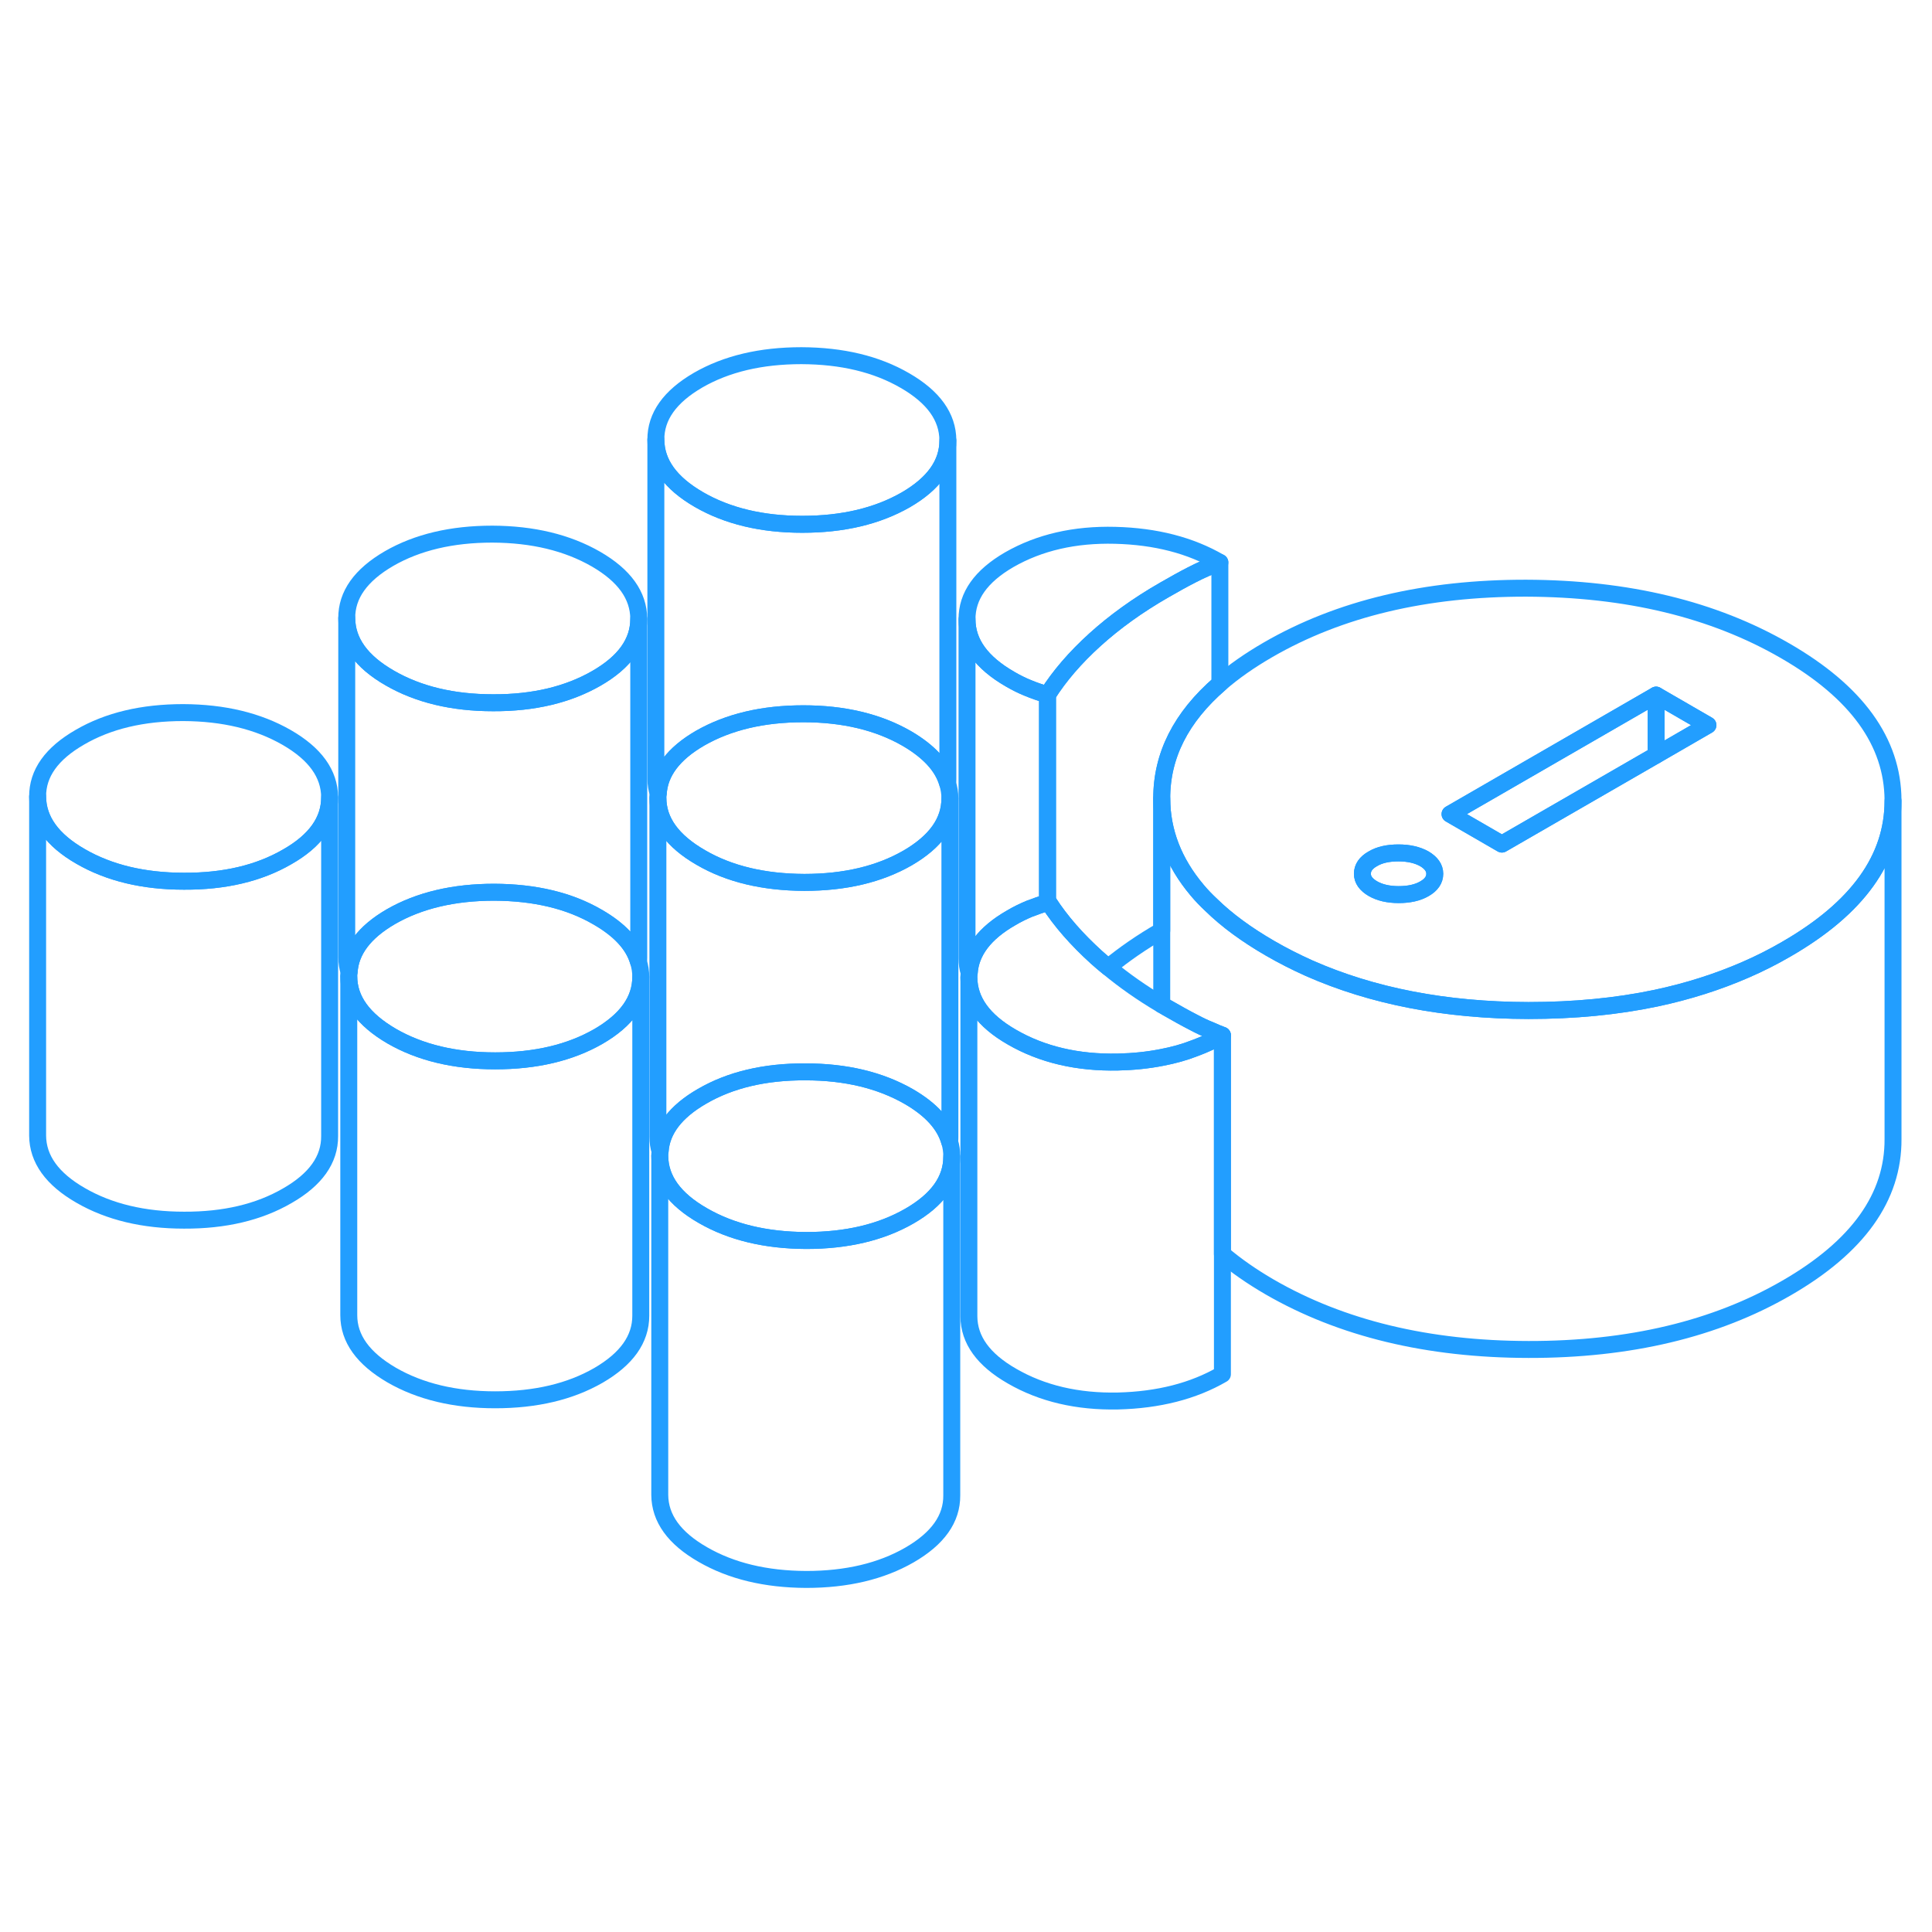 <svg width="48" height="48" viewBox="0 0 114 78" fill="none" xmlns="http://www.w3.org/2000/svg" stroke-width="1px" stroke-linecap="round" stroke-linejoin="round"><path d="M19.45 29.037V29.057C19.45 30.427 18.62 31.607 16.95 32.557C15.28 33.527 13.25 34.007 10.86 33.997C8.47 33.997 6.44 33.507 4.76 32.537C3.07 31.567 2.23 30.387 2.22 29.007C2.21 27.627 3.05 26.457 4.72 25.497C6.39 24.527 8.42 24.047 10.81 24.047C13.2 24.057 15.23 24.547 16.92 25.517C18.6 26.487 19.44 27.657 19.45 29.037Z" stroke="#229EFF" stroke-linejoin="round"/><path d="M72.13 43.087C71.62 43.387 71.07 43.637 70.5 43.847C69.89 44.087 69.24 44.267 68.55 44.397C67.74 44.557 66.88 44.647 65.97 44.667C63.58 44.717 61.49 44.227 59.71 43.197C58.02 42.227 57.18 41.057 57.17 39.677C57.17 39.587 57.17 39.497 57.19 39.417C57.27 38.147 58.11 37.047 59.67 36.157C60.02 35.947 60.38 35.777 60.73 35.627C61.07 35.497 61.43 35.367 61.81 35.257C61.83 35.247 61.85 35.247 61.87 35.237C62.59 36.357 63.54 37.437 64.71 38.497C64.93 38.697 65.16 38.887 65.39 39.077C66.33 39.857 67.38 40.597 68.55 41.287C68.65 41.337 68.75 41.397 68.85 41.457C69.41 41.777 69.94 42.077 70.45 42.337C70.77 42.507 71.1 42.667 71.46 42.807C71.67 42.907 71.9 42.997 72.13 43.087Z" stroke="#229EFF" stroke-linejoin="round"/><path d="M71.98 15.187C71.37 15.417 70.81 15.667 70.31 15.927C69.8 16.187 69.27 16.487 68.71 16.807C67.14 17.707 65.77 18.697 64.61 19.747C63.45 20.797 62.51 21.887 61.81 22.997C61.4 22.877 61.02 22.747 60.66 22.597C60.31 22.457 59.95 22.277 59.59 22.067C57.91 21.097 57.06 19.927 57.06 18.547C57.05 17.167 57.88 15.997 59.55 15.027C61.33 14.007 63.41 13.527 65.8 13.587C68.19 13.647 70.25 14.177 71.98 15.187Z" stroke="#229EFF" stroke-linejoin="round"/><path d="M55.93 7.977V7.997C55.93 9.367 55.1 10.537 53.44 11.497C51.76 12.457 49.73 12.937 47.34 12.937C44.95 12.937 42.92 12.447 41.24 11.477C39.55 10.497 38.71 9.327 38.7 7.947C38.69 6.567 39.53 5.397 41.2 4.427C42.87 3.467 44.9 2.987 47.29 2.987C49.68 2.997 51.71 3.477 53.4 4.457C55.08 5.427 55.92 6.597 55.93 7.977Z" stroke="#229EFF" stroke-linejoin="round"/><path d="M37.69 18.507V18.527C37.69 19.897 36.86 21.067 35.19 22.027C33.52 22.987 31.49 23.477 29.1 23.467C26.71 23.467 24.68 22.977 23 22.007C21.31 21.037 20.47 19.857 20.46 18.477C20.45 17.097 21.29 15.927 22.96 14.957C24.63 13.997 26.66 13.517 29.05 13.517C31.44 13.527 33.47 14.017 35.16 14.987C36.84 15.957 37.68 17.127 37.69 18.507Z" stroke="#229EFF" stroke-linejoin="round"/><path d="M56.16 50.237V50.257C56.16 51.627 55.33 52.797 53.66 53.757C51.99 54.717 49.96 55.197 47.57 55.197C45.18 55.187 43.15 54.697 41.47 53.727C39.78 52.757 38.94 51.587 38.93 50.207C38.93 50.117 38.93 50.027 38.95 49.947C39.03 48.677 39.87 47.587 41.43 46.687C43.1 45.717 45.13 45.237 47.52 45.247C49.91 45.247 51.94 45.737 53.63 46.707C54.94 47.467 55.74 48.347 56.03 49.357C56.12 49.637 56.16 49.937 56.16 50.237Z" stroke="#229EFF" stroke-linejoin="round"/><path d="M56.05 29.107C56.05 30.487 55.22 31.657 53.55 32.627C51.88 33.587 49.85 34.067 47.46 34.067C45.07 34.057 43.03 33.577 41.35 32.597C39.67 31.627 38.82 30.457 38.82 29.077C38.82 28.997 38.82 28.917 38.84 28.847C38.91 27.567 39.74 26.467 41.31 25.557C42.99 24.597 45.02 24.117 47.4 24.117C49.78 24.117 51.83 24.607 53.51 25.577C54.81 26.337 55.62 27.207 55.91 28.207C56 28.497 56.05 28.797 56.05 29.107Z" stroke="#229EFF" stroke-linejoin="round"/><path d="M37.81 39.637C37.81 41.017 36.98 42.187 35.31 43.157C33.64 44.117 31.61 44.597 29.22 44.597C26.83 44.597 24.79 44.107 23.11 43.137C21.43 42.157 20.58 40.987 20.58 39.607C20.58 39.527 20.58 39.447 20.6 39.377C20.67 38.097 21.5 36.997 23.07 36.087C24.74 35.127 26.78 34.647 29.16 34.647C31.55 34.657 33.59 35.137 35.27 36.117C36.57 36.867 37.38 37.737 37.67 38.737C37.76 39.027 37.81 39.327 37.81 39.637Z" stroke="#229EFF" stroke-linejoin="round"/><path d="M111.7 29.257V49.207C111.72 52.637 109.63 55.567 105.42 57.997C101.22 60.427 96.14 61.637 90.19 61.627C84.25 61.617 79.16 60.387 74.93 57.947C73.86 57.327 72.93 56.677 72.13 55.997V43.087C71.9 42.997 71.67 42.907 71.46 42.807C71.1 42.667 70.77 42.507 70.45 42.337C69.94 42.077 69.41 41.777 68.85 41.457C68.75 41.397 68.65 41.337 68.55 41.287V29.127C68.56 31.087 69.26 32.887 70.64 34.527C70.89 34.827 71.17 35.117 71.47 35.397C72.4 36.307 73.55 37.147 74.93 37.947C75.67 38.377 76.44 38.767 77.24 39.127C80.97 40.777 85.29 41.617 90.19 41.627C92.88 41.627 95.39 41.387 97.72 40.897C99.6 40.497 101.36 39.937 103.01 39.217C103.84 38.857 104.65 38.447 105.42 37.997C109.61 35.577 111.7 32.667 111.7 29.257Z" stroke="#229EFF" stroke-linejoin="round"/><path d="M19.45 29.057V49.037C19.46 50.417 18.63 51.597 16.95 52.557C15.28 53.527 13.25 54.007 10.86 53.997C8.47 53.997 6.44 53.507 4.76 52.537C3.07 51.567 2.23 50.387 2.22 49.007V29.007C2.23 30.387 3.07 31.567 4.76 32.537C6.44 33.507 8.47 33.997 10.86 33.997C13.25 34.007 15.28 33.527 16.95 32.557C18.62 31.607 19.45 30.427 19.45 29.057Z" stroke="#229EFF" stroke-linejoin="round"/><path d="M37.69 18.527V38.507C37.69 38.587 37.69 38.667 37.67 38.737C37.38 37.737 36.57 36.867 35.27 36.117C33.59 35.137 31.55 34.657 29.16 34.647C26.78 34.647 24.74 35.127 23.07 36.087C21.5 36.997 20.67 38.097 20.6 39.377C20.51 39.087 20.46 38.787 20.46 38.477V18.477C20.47 19.857 21.31 21.037 23 22.007C24.68 22.977 26.71 23.467 29.1 23.467C31.49 23.477 33.52 22.987 35.19 22.027C36.86 21.067 37.69 19.897 37.69 18.527Z" stroke="#229EFF" stroke-linejoin="round"/><path d="M37.81 39.637V59.637C37.81 61.017 36.98 62.187 35.31 63.157C33.64 64.117 31.61 64.597 29.22 64.597C26.83 64.597 24.79 64.107 23.11 63.137C21.43 62.157 20.58 60.987 20.58 59.607V39.607C20.58 40.987 21.43 42.157 23.11 43.137C24.79 44.107 26.83 44.597 29.22 44.597C31.61 44.597 33.64 44.117 35.31 43.157C36.98 42.187 37.81 41.017 37.81 39.637Z" stroke="#229EFF" stroke-linejoin="round"/><path d="M56.16 50.257V70.237C56.17 71.617 55.34 72.787 53.66 73.757C51.99 74.717 49.96 75.197 47.57 75.197C45.18 75.187 43.15 74.697 41.47 73.727C39.78 72.757 38.94 71.587 38.93 70.207V50.207C38.94 51.587 39.78 52.757 41.47 53.727C43.15 54.697 45.18 55.187 47.57 55.197C49.96 55.197 51.99 54.717 53.66 53.757C55.33 52.797 56.16 51.627 56.16 50.257Z" stroke="#229EFF" stroke-linejoin="round"/><path d="M61.81 22.997V35.257C61.43 35.367 61.07 35.497 60.73 35.627C60.38 35.777 60.02 35.947 59.67 36.157C58.11 37.047 57.27 38.147 57.19 39.417C57.1 39.137 57.06 38.847 57.06 38.547V18.547C57.06 19.927 57.91 21.097 59.59 22.067C59.95 22.277 60.31 22.457 60.66 22.597C61.02 22.747 61.4 22.877 61.81 22.997Z" stroke="#229EFF" stroke-linejoin="round"/><path d="M105.33 20.397C101.09 17.947 96.01 16.727 90.06 16.707C84.11 16.697 79.04 17.907 74.83 20.337C73.74 20.967 72.78 21.637 71.98 22.337C69.68 24.327 68.54 26.587 68.55 29.127C68.56 31.087 69.26 32.887 70.64 34.527C70.89 34.827 71.17 35.117 71.47 35.397C72.4 36.307 73.55 37.147 74.93 37.947C75.67 38.377 76.44 38.767 77.24 39.127C80.97 40.777 85.29 41.617 90.19 41.627C92.88 41.627 95.39 41.387 97.72 40.897C99.6 40.497 101.36 39.937 103.01 39.217C103.84 38.857 104.65 38.447 105.42 37.997C109.61 35.577 111.7 32.667 111.7 29.257V29.207C111.68 25.777 109.56 22.837 105.33 20.397ZM84.06 34.437C83.65 34.677 83.14 34.787 82.53 34.787C81.92 34.787 81.41 34.667 81.01 34.437C80.6 34.197 80.39 33.907 80.39 33.557C80.39 33.207 80.59 32.907 81 32.677C81.4 32.437 81.91 32.327 82.52 32.327C83.13 32.327 83.64 32.447 84.05 32.677C84.45 32.917 84.66 33.207 84.66 33.557C84.66 33.907 84.46 34.207 84.06 34.437ZM97.72 26.557L88.62 31.807L85.56 30.037L97.72 23.017L100.78 24.787L97.72 26.557Z" stroke="#229EFF" stroke-linejoin="round"/><path d="M84.66 33.557C84.66 33.917 84.46 34.207 84.06 34.437C83.65 34.677 83.14 34.787 82.53 34.787C81.92 34.787 81.41 34.667 81.01 34.437C80.6 34.197 80.39 33.907 80.39 33.557C80.39 33.207 80.59 32.907 81 32.677C81.4 32.437 81.91 32.327 82.52 32.327C83.13 32.327 83.64 32.447 84.05 32.677C84.45 32.917 84.66 33.207 84.66 33.557Z" stroke="#229EFF" stroke-linejoin="round"/><path d="M97.72 23.017V26.557L88.62 31.807L85.56 30.037L97.72 23.017Z" stroke="#229EFF" stroke-linejoin="round"/><path d="M100.78 24.787L97.72 26.557V23.017L100.78 24.787Z" stroke="#229EFF" stroke-linejoin="round"/><path d="M71.98 15.187V22.337C69.68 24.327 68.54 26.587 68.55 29.127V36.907C67.38 37.577 66.33 38.307 65.39 39.077C65.16 38.887 64.93 38.697 64.71 38.497C63.54 37.437 62.59 36.357 61.87 35.237C61.85 35.247 61.83 35.247 61.81 35.257V22.997C62.51 21.887 63.45 20.797 64.61 19.747C65.77 18.697 67.14 17.707 68.71 16.807C69.27 16.487 69.8 16.187 70.31 15.927C70.81 15.667 71.37 15.417 71.98 15.187Z" stroke="#229EFF" stroke-linejoin="round"/><path d="M72.13 43.087V63.087C70.41 64.087 68.35 64.607 65.97 64.667C63.58 64.717 61.49 64.227 59.71 63.197C58.02 62.227 57.18 61.057 57.17 59.677V39.677C57.18 41.057 58.02 42.227 59.71 43.197C61.49 44.227 63.58 44.717 65.97 44.667C66.88 44.647 67.74 44.557 68.55 44.397C69.24 44.267 69.89 44.087 70.5 43.847C71.07 43.637 71.62 43.387 72.13 43.087Z" stroke="#229EFF" stroke-linejoin="round"/><path d="M55.93 7.997V27.977C55.93 28.057 55.93 28.137 55.91 28.207C55.62 27.207 54.81 26.337 53.51 25.577C51.83 24.607 49.79 24.117 47.4 24.117C45.01 24.117 42.99 24.597 41.31 25.557C39.74 26.467 38.91 27.567 38.84 28.847C38.75 28.557 38.7 28.257 38.7 27.947V7.947C38.71 9.327 39.55 10.497 41.24 11.477C42.92 12.447 44.95 12.937 47.34 12.937C49.73 12.937 51.76 12.457 53.44 11.497C55.1 10.537 55.93 9.367 55.93 7.997Z" stroke="#229EFF" stroke-linejoin="round"/><path d="M56.05 29.107V49.107C56.05 49.187 56.05 49.277 56.03 49.357C55.74 48.347 54.94 47.467 53.63 46.707C51.94 45.737 49.91 45.247 47.52 45.247C45.13 45.237 43.1 45.717 41.43 46.687C39.87 47.587 39.03 48.677 38.95 49.947C38.86 49.667 38.82 49.377 38.82 49.077V29.077C38.82 30.457 39.67 31.627 41.35 32.597C43.03 33.577 45.07 34.057 47.46 34.067C49.85 34.067 51.88 33.587 53.55 32.627C55.22 31.657 56.05 30.487 56.05 29.107Z" stroke="#229EFF" stroke-linejoin="round"/></svg>
